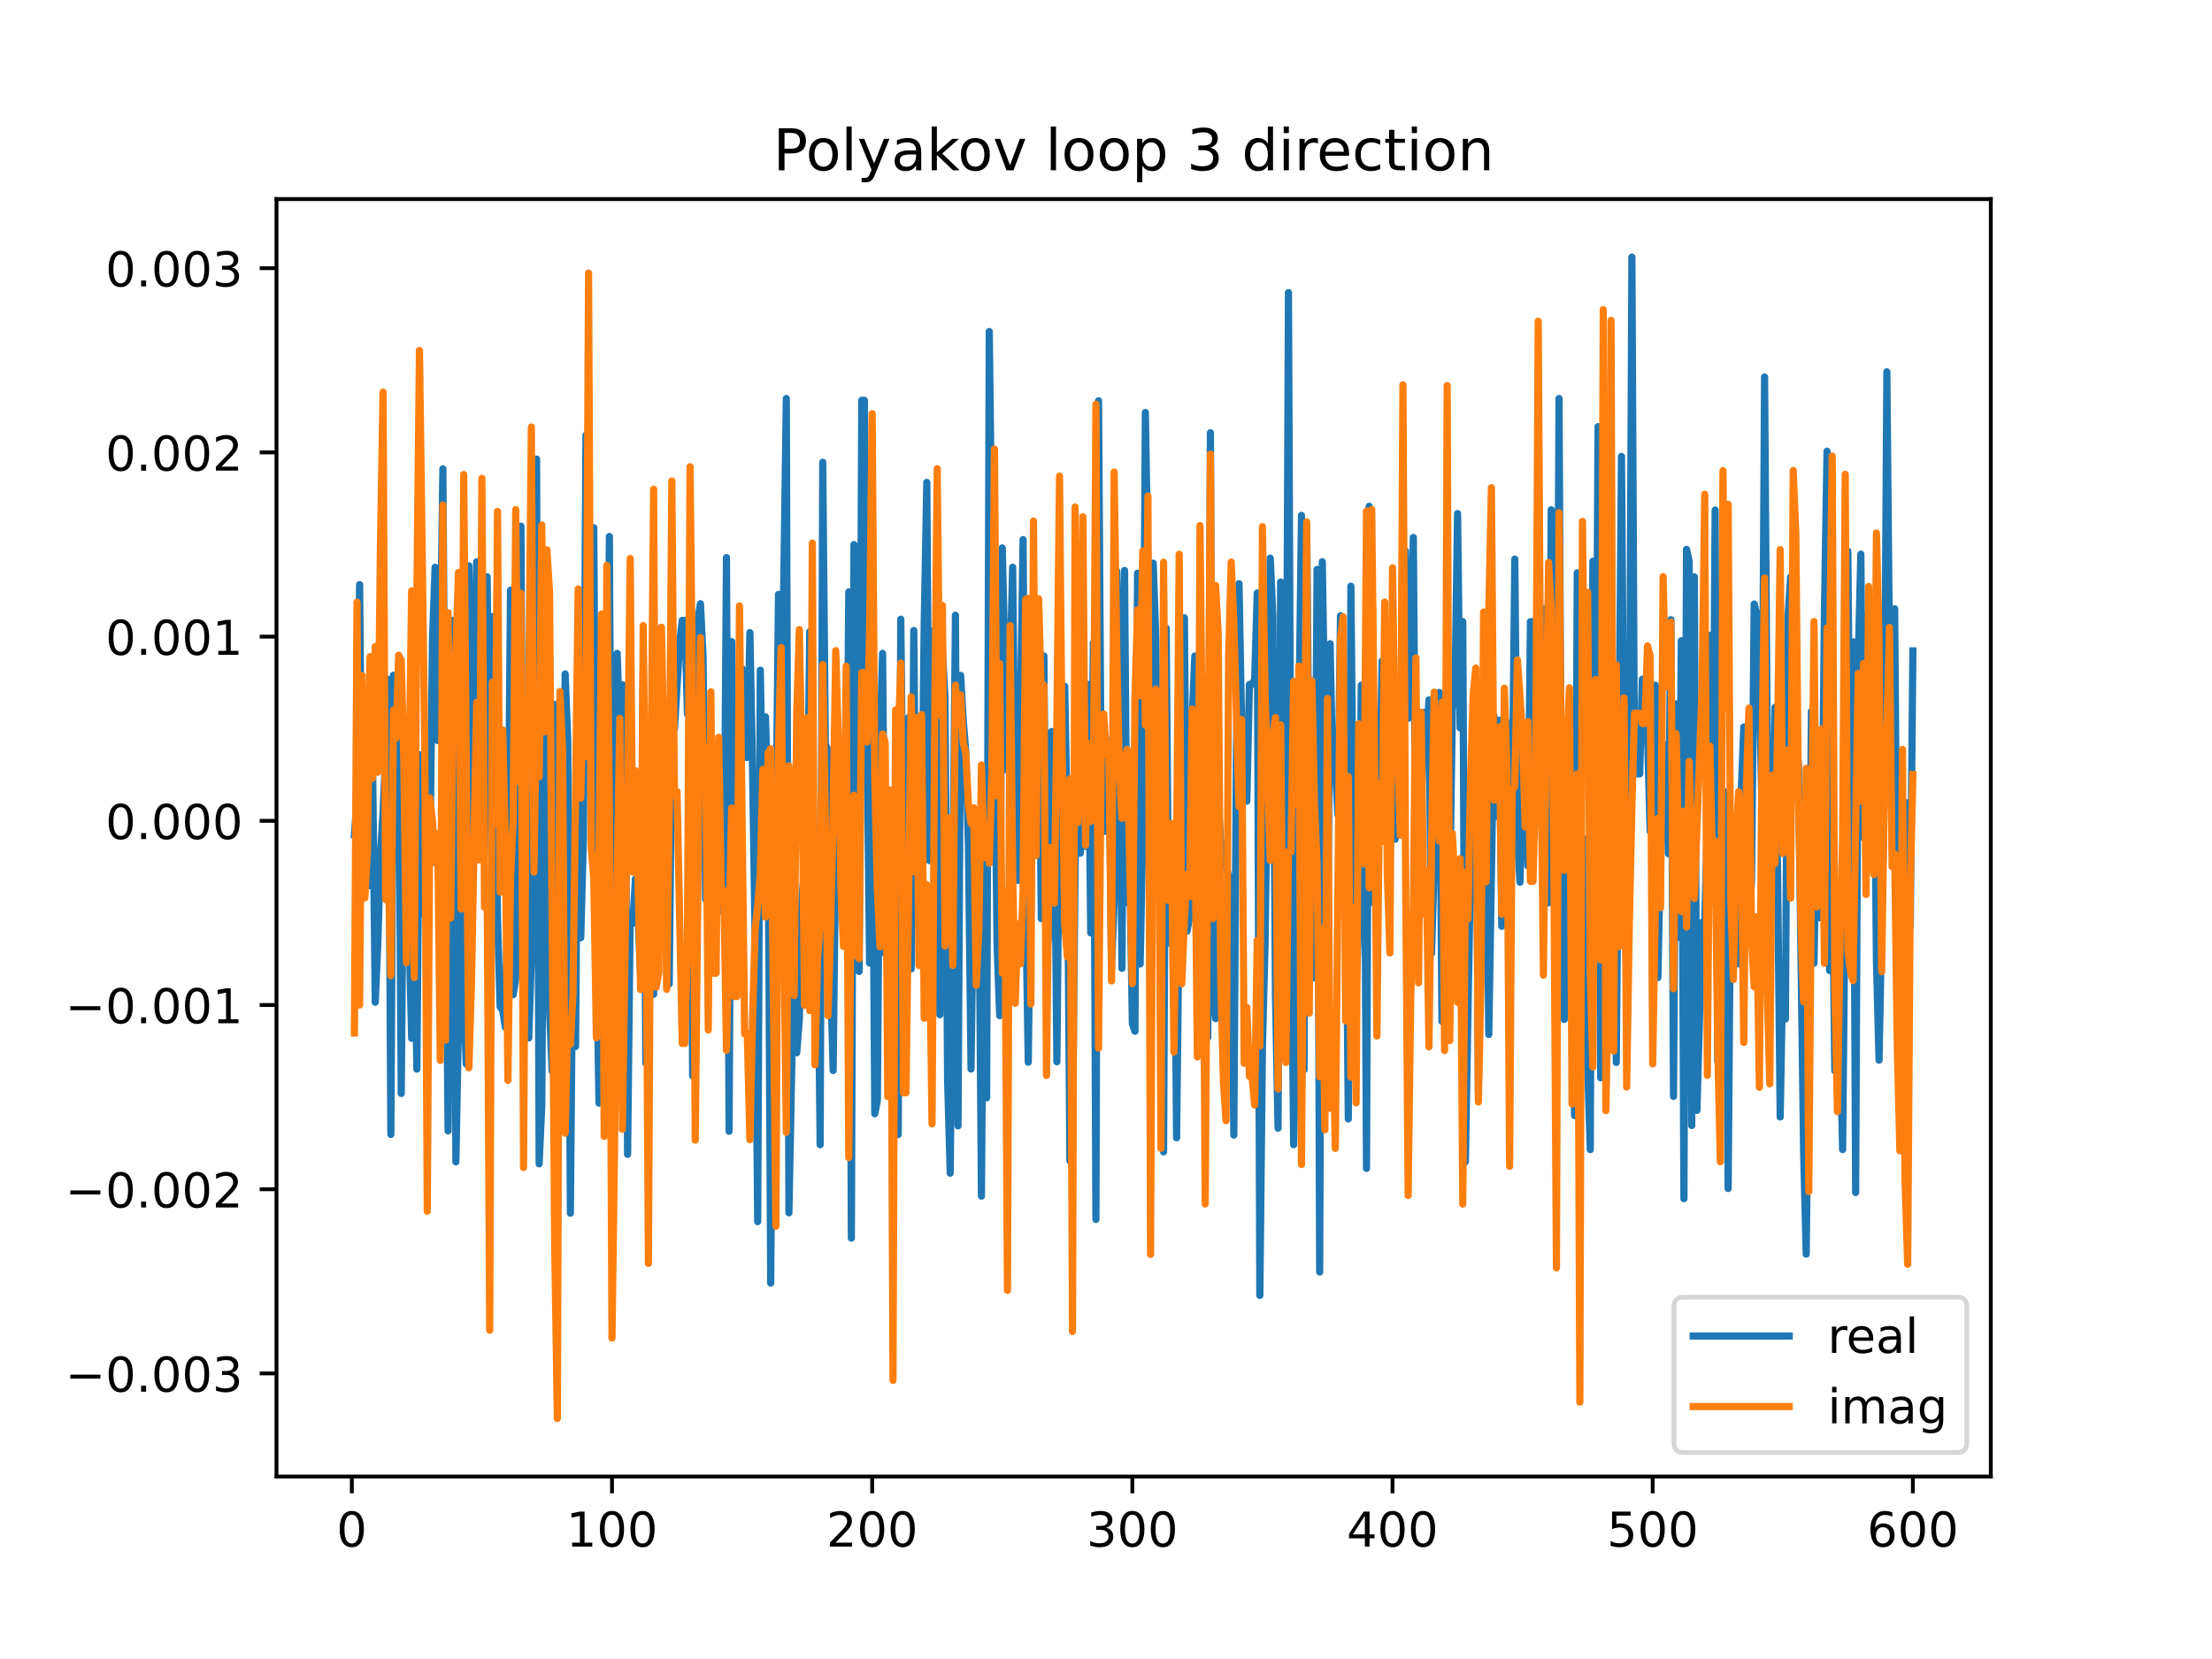 <?xml version="1.0" encoding="utf-8" standalone="no"?>
<!DOCTYPE svg PUBLIC "-//W3C//DTD SVG 1.1//EN"
  "http://www.w3.org/Graphics/SVG/1.1/DTD/svg11.dtd">
<!-- Created with matplotlib (https://matplotlib.org/) -->
<svg height="345.6pt" version="1.1" viewBox="0 0 460.8 345.6" width="460.8pt" xmlns="http://www.w3.org/2000/svg" xmlns:xlink="http://www.w3.org/1999/xlink">
 <defs>
  <style type="text/css">
*{stroke-linecap:butt;stroke-linejoin:round;}
  </style>
 </defs>
 <g id="figure_1">
  <g id="patch_1">
   <path d="M 0 345.6 
L 460.8 345.6 
L 460.8 0 
L 0 0 
z
" style="fill:#ffffff;"/>
  </g>
  <g id="axes_1">
   <g id="patch_2">
    <path d="M 57.6 307.584 
L 414.72 307.584 
L 414.72 41.472 
L 57.6 41.472 
z
" style="fill:#ffffff;"/>
   </g>
   <g id="matplotlib.axis_1">
    <g id="xtick_1">
     <g id="line2d_1">
      <defs>
       <path d="M 0 0 
L 0 3.5 
" id="m9a79bc0edd" style="stroke:#000000;stroke-width:0.8;"/>
      </defs>
      <g>
       <use style="stroke:#000000;stroke-width:0.8;" x="73.291" xlink:href="#m9a79bc0edd" y="307.584"/>
      </g>
     </g>
     <g id="text_1">
      <!-- 0 -->
      <defs>
       <path d="M 31.781 66.406 
Q 24.172 66.406 20.328 58.906 
Q 16.5 51.422 16.5 36.375 
Q 16.5 21.391 20.328 13.891 
Q 24.172 6.391 31.781 6.391 
Q 39.453 6.391 43.281 13.891 
Q 47.125 21.391 47.125 36.375 
Q 47.125 51.422 43.281 58.906 
Q 39.453 66.406 31.781 66.406 
z
M 31.781 74.219 
Q 44.047 74.219 50.516 64.516 
Q 56.984 54.828 56.984 36.375 
Q 56.984 17.969 50.516 8.266 
Q 44.047 -1.422 31.781 -1.422 
Q 19.531 -1.422 13.062 8.266 
Q 6.594 17.969 6.594 36.375 
Q 6.594 54.828 13.062 64.516 
Q 19.531 74.219 31.781 74.219 
z
" id="DejaVuSans-48"/>
      </defs>
      <g transform="translate(70.109 322.182)scale(0.1 -0.1)">
       <use xlink:href="#DejaVuSans-48"/>
      </g>
     </g>
    </g>
    <g id="xtick_2">
     <g id="line2d_2">
      <g>
       <use style="stroke:#000000;stroke-width:0.8;" x="127.49" xlink:href="#m9a79bc0edd" y="307.584"/>
      </g>
     </g>
     <g id="text_2">
      <!-- 100 -->
      <defs>
       <path d="M 12.406 8.297 
L 28.516 8.297 
L 28.516 63.922 
L 10.984 60.406 
L 10.984 69.391 
L 28.422 72.906 
L 38.281 72.906 
L 38.281 8.297 
L 54.391 8.297 
L 54.391 0 
L 12.406 0 
z
" id="DejaVuSans-49"/>
      </defs>
      <g transform="translate(117.946 322.182)scale(0.1 -0.1)">
       <use xlink:href="#DejaVuSans-49"/>
       <use x="63.623" xlink:href="#DejaVuSans-48"/>
       <use x="127.246" xlink:href="#DejaVuSans-48"/>
      </g>
     </g>
    </g>
    <g id="xtick_3">
     <g id="line2d_3">
      <g>
       <use style="stroke:#000000;stroke-width:0.8;" x="181.69" xlink:href="#m9a79bc0edd" y="307.584"/>
      </g>
     </g>
     <g id="text_3">
      <!-- 200 -->
      <defs>
       <path d="M 19.188 8.297 
L 53.609 8.297 
L 53.609 0 
L 7.328 0 
L 7.328 8.297 
Q 12.938 14.109 22.625 23.891 
Q 32.328 33.688 34.812 36.531 
Q 39.547 41.844 41.422 45.531 
Q 43.312 49.219 43.312 52.781 
Q 43.312 58.594 39.234 62.25 
Q 35.156 65.922 28.609 65.922 
Q 23.969 65.922 18.812 64.312 
Q 13.672 62.703 7.812 59.422 
L 7.812 69.391 
Q 13.766 71.781 18.938 73 
Q 24.125 74.219 28.422 74.219 
Q 39.75 74.219 46.484 68.547 
Q 53.219 62.891 53.219 53.422 
Q 53.219 48.922 51.531 44.891 
Q 49.859 40.875 45.406 35.406 
Q 44.188 33.984 37.641 27.219 
Q 31.109 20.453 19.188 8.297 
z
" id="DejaVuSans-50"/>
      </defs>
      <g transform="translate(172.146 322.182)scale(0.1 -0.1)">
       <use xlink:href="#DejaVuSans-50"/>
       <use x="63.623" xlink:href="#DejaVuSans-48"/>
       <use x="127.246" xlink:href="#DejaVuSans-48"/>
      </g>
     </g>
    </g>
    <g id="xtick_4">
     <g id="line2d_4">
      <g>
       <use style="stroke:#000000;stroke-width:0.8;" x="235.889" xlink:href="#m9a79bc0edd" y="307.584"/>
      </g>
     </g>
     <g id="text_4">
      <!-- 300 -->
      <defs>
       <path d="M 40.578 39.312 
Q 47.656 37.797 51.625 33 
Q 55.609 28.219 55.609 21.188 
Q 55.609 10.406 48.188 4.484 
Q 40.766 -1.422 27.094 -1.422 
Q 22.516 -1.422 17.656 -0.516 
Q 12.797 0.391 7.625 2.203 
L 7.625 11.719 
Q 11.719 9.328 16.594 8.109 
Q 21.484 6.891 26.812 6.891 
Q 36.078 6.891 40.938 10.547 
Q 45.797 14.203 45.797 21.188 
Q 45.797 27.641 41.281 31.266 
Q 36.766 34.906 28.719 34.906 
L 20.219 34.906 
L 20.219 43.016 
L 29.109 43.016 
Q 36.375 43.016 40.234 45.922 
Q 44.094 48.828 44.094 54.297 
Q 44.094 59.906 40.109 62.906 
Q 36.141 65.922 28.719 65.922 
Q 24.656 65.922 20.016 65.031 
Q 15.375 64.156 9.812 62.312 
L 9.812 71.094 
Q 15.438 72.656 20.344 73.438 
Q 25.25 74.219 29.594 74.219 
Q 40.828 74.219 47.359 69.109 
Q 53.906 64.016 53.906 55.328 
Q 53.906 49.266 50.438 45.094 
Q 46.969 40.922 40.578 39.312 
z
" id="DejaVuSans-51"/>
      </defs>
      <g transform="translate(226.345 322.182)scale(0.1 -0.1)">
       <use xlink:href="#DejaVuSans-51"/>
       <use x="63.623" xlink:href="#DejaVuSans-48"/>
       <use x="127.246" xlink:href="#DejaVuSans-48"/>
      </g>
     </g>
    </g>
    <g id="xtick_5">
     <g id="line2d_5">
      <g>
       <use style="stroke:#000000;stroke-width:0.8;" x="290.088" xlink:href="#m9a79bc0edd" y="307.584"/>
      </g>
     </g>
     <g id="text_5">
      <!-- 400 -->
      <defs>
       <path d="M 37.797 64.312 
L 12.891 25.391 
L 37.797 25.391 
z
M 35.203 72.906 
L 47.609 72.906 
L 47.609 25.391 
L 58.016 25.391 
L 58.016 17.188 
L 47.609 17.188 
L 47.609 0 
L 37.797 0 
L 37.797 17.188 
L 4.891 17.188 
L 4.891 26.703 
z
" id="DejaVuSans-52"/>
      </defs>
      <g transform="translate(280.545 322.182)scale(0.1 -0.1)">
       <use xlink:href="#DejaVuSans-52"/>
       <use x="63.623" xlink:href="#DejaVuSans-48"/>
       <use x="127.246" xlink:href="#DejaVuSans-48"/>
      </g>
     </g>
    </g>
    <g id="xtick_6">
     <g id="line2d_6">
      <g>
       <use style="stroke:#000000;stroke-width:0.8;" x="344.288" xlink:href="#m9a79bc0edd" y="307.584"/>
      </g>
     </g>
     <g id="text_6">
      <!-- 500 -->
      <defs>
       <path d="M 10.797 72.906 
L 49.516 72.906 
L 49.516 64.594 
L 19.828 64.594 
L 19.828 46.734 
Q 21.969 47.469 24.109 47.828 
Q 26.266 48.188 28.422 48.188 
Q 40.625 48.188 47.75 41.5 
Q 54.891 34.812 54.891 23.391 
Q 54.891 11.625 47.562 5.094 
Q 40.234 -1.422 26.906 -1.422 
Q 22.312 -1.422 17.547 -0.641 
Q 12.797 0.141 7.719 1.703 
L 7.719 11.625 
Q 12.109 9.234 16.797 8.062 
Q 21.484 6.891 26.703 6.891 
Q 35.156 6.891 40.078 11.328 
Q 45.016 15.766 45.016 23.391 
Q 45.016 31 40.078 35.438 
Q 35.156 39.891 26.703 39.891 
Q 22.75 39.891 18.812 39.016 
Q 14.891 38.141 10.797 36.281 
z
" id="DejaVuSans-53"/>
      </defs>
      <g transform="translate(334.744 322.182)scale(0.1 -0.1)">
       <use xlink:href="#DejaVuSans-53"/>
       <use x="63.623" xlink:href="#DejaVuSans-48"/>
       <use x="127.246" xlink:href="#DejaVuSans-48"/>
      </g>
     </g>
    </g>
    <g id="xtick_7">
     <g id="line2d_7">
      <g>
       <use style="stroke:#000000;stroke-width:0.8;" x="398.487" xlink:href="#m9a79bc0edd" y="307.584"/>
      </g>
     </g>
     <g id="text_7">
      <!-- 600 -->
      <defs>
       <path d="M 33.016 40.375 
Q 26.375 40.375 22.484 35.828 
Q 18.609 31.297 18.609 23.391 
Q 18.609 15.531 22.484 10.953 
Q 26.375 6.391 33.016 6.391 
Q 39.656 6.391 43.531 10.953 
Q 47.406 15.531 47.406 23.391 
Q 47.406 31.297 43.531 35.828 
Q 39.656 40.375 33.016 40.375 
z
M 52.594 71.297 
L 52.594 62.312 
Q 48.875 64.062 45.094 64.984 
Q 41.312 65.922 37.594 65.922 
Q 27.828 65.922 22.672 59.328 
Q 17.531 52.734 16.797 39.406 
Q 19.672 43.656 24.016 45.922 
Q 28.375 48.188 33.594 48.188 
Q 44.578 48.188 50.953 41.516 
Q 57.328 34.859 57.328 23.391 
Q 57.328 12.156 50.688 5.359 
Q 44.047 -1.422 33.016 -1.422 
Q 20.359 -1.422 13.672 8.266 
Q 6.984 17.969 6.984 36.375 
Q 6.984 53.656 15.188 63.938 
Q 23.391 74.219 37.203 74.219 
Q 40.922 74.219 44.703 73.484 
Q 48.484 72.75 52.594 71.297 
z
" id="DejaVuSans-54"/>
      </defs>
      <g transform="translate(388.944 322.182)scale(0.1 -0.1)">
       <use xlink:href="#DejaVuSans-54"/>
       <use x="63.623" xlink:href="#DejaVuSans-48"/>
       <use x="127.246" xlink:href="#DejaVuSans-48"/>
      </g>
     </g>
    </g>
   </g>
   <g id="matplotlib.axis_2">
    <g id="ytick_1">
     <g id="line2d_8">
      <defs>
       <path d="M 0 0 
L -3.5 0 
" id="m1cc9d78b6e" style="stroke:#000000;stroke-width:0.8;"/>
      </defs>
      <g>
       <use style="stroke:#000000;stroke-width:0.8;" x="57.6" xlink:href="#m1cc9d78b6e" y="286.112"/>
      </g>
     </g>
     <g id="text_8">
      <!-- −0.003 -->
      <defs>
       <path d="M 10.594 35.5 
L 73.188 35.5 
L 73.188 27.203 
L 10.594 27.203 
z
" id="DejaVuSans-8722"/>
       <path d="M 10.688 12.406 
L 21 12.406 
L 21 0 
L 10.688 0 
z
" id="DejaVuSans-46"/>
      </defs>
      <g transform="translate(13.592 289.911)scale(0.1 -0.1)">
       <use xlink:href="#DejaVuSans-8722"/>
       <use x="83.789" xlink:href="#DejaVuSans-48"/>
       <use x="147.412" xlink:href="#DejaVuSans-46"/>
       <use x="179.199" xlink:href="#DejaVuSans-48"/>
       <use x="242.822" xlink:href="#DejaVuSans-48"/>
       <use x="306.445" xlink:href="#DejaVuSans-51"/>
      </g>
     </g>
    </g>
    <g id="ytick_2">
     <g id="line2d_9">
      <g>
       <use style="stroke:#000000;stroke-width:0.8;" x="57.6" xlink:href="#m1cc9d78b6e" y="247.738"/>
      </g>
     </g>
     <g id="text_9">
      <!-- −0.002 -->
      <g transform="translate(13.592 251.537)scale(0.1 -0.1)">
       <use xlink:href="#DejaVuSans-8722"/>
       <use x="83.789" xlink:href="#DejaVuSans-48"/>
       <use x="147.412" xlink:href="#DejaVuSans-46"/>
       <use x="179.199" xlink:href="#DejaVuSans-48"/>
       <use x="242.822" xlink:href="#DejaVuSans-48"/>
       <use x="306.445" xlink:href="#DejaVuSans-50"/>
      </g>
     </g>
    </g>
    <g id="ytick_3">
     <g id="line2d_10">
      <g>
       <use style="stroke:#000000;stroke-width:0.8;" x="57.6" xlink:href="#m1cc9d78b6e" y="209.363"/>
      </g>
     </g>
     <g id="text_10">
      <!-- −0.001 -->
      <g transform="translate(13.592 213.162)scale(0.1 -0.1)">
       <use xlink:href="#DejaVuSans-8722"/>
       <use x="83.789" xlink:href="#DejaVuSans-48"/>
       <use x="147.412" xlink:href="#DejaVuSans-46"/>
       <use x="179.199" xlink:href="#DejaVuSans-48"/>
       <use x="242.822" xlink:href="#DejaVuSans-48"/>
       <use x="306.445" xlink:href="#DejaVuSans-49"/>
      </g>
     </g>
    </g>
    <g id="ytick_4">
     <g id="line2d_11">
      <g>
       <use style="stroke:#000000;stroke-width:0.8;" x="57.6" xlink:href="#m1cc9d78b6e" y="170.989"/>
      </g>
     </g>
     <g id="text_11">
      <!-- 0.000 -->
      <g transform="translate(21.972 174.788)scale(0.1 -0.1)">
       <use xlink:href="#DejaVuSans-48"/>
       <use x="63.623" xlink:href="#DejaVuSans-46"/>
       <use x="95.41" xlink:href="#DejaVuSans-48"/>
       <use x="159.033" xlink:href="#DejaVuSans-48"/>
       <use x="222.656" xlink:href="#DejaVuSans-48"/>
      </g>
     </g>
    </g>
    <g id="ytick_5">
     <g id="line2d_12">
      <g>
       <use style="stroke:#000000;stroke-width:0.8;" x="57.6" xlink:href="#m1cc9d78b6e" y="132.614"/>
      </g>
     </g>
     <g id="text_12">
      <!-- 0.001 -->
      <g transform="translate(21.972 136.414)scale(0.1 -0.1)">
       <use xlink:href="#DejaVuSans-48"/>
       <use x="63.623" xlink:href="#DejaVuSans-46"/>
       <use x="95.41" xlink:href="#DejaVuSans-48"/>
       <use x="159.033" xlink:href="#DejaVuSans-48"/>
       <use x="222.656" xlink:href="#DejaVuSans-49"/>
      </g>
     </g>
    </g>
    <g id="ytick_6">
     <g id="line2d_13">
      <g>
       <use style="stroke:#000000;stroke-width:0.8;" x="57.6" xlink:href="#m1cc9d78b6e" y="94.24"/>
      </g>
     </g>
     <g id="text_13">
      <!-- 0.002 -->
      <g transform="translate(21.972 98.039)scale(0.1 -0.1)">
       <use xlink:href="#DejaVuSans-48"/>
       <use x="63.623" xlink:href="#DejaVuSans-46"/>
       <use x="95.41" xlink:href="#DejaVuSans-48"/>
       <use x="159.033" xlink:href="#DejaVuSans-48"/>
       <use x="222.656" xlink:href="#DejaVuSans-50"/>
      </g>
     </g>
    </g>
    <g id="ytick_7">
     <g id="line2d_14">
      <g>
       <use style="stroke:#000000;stroke-width:0.8;" x="57.6" xlink:href="#m1cc9d78b6e" y="55.865"/>
      </g>
     </g>
     <g id="text_14">
      <!-- 0.003 -->
      <g transform="translate(21.972 59.665)scale(0.1 -0.1)">
       <use xlink:href="#DejaVuSans-48"/>
       <use x="63.623" xlink:href="#DejaVuSans-46"/>
       <use x="95.41" xlink:href="#DejaVuSans-48"/>
       <use x="159.033" xlink:href="#DejaVuSans-48"/>
       <use x="222.656" xlink:href="#DejaVuSans-51"/>
      </g>
     </g>
    </g>
   </g>
   <g id="line2d_15">
    <path clip-path="url(#pc94cee38ae)" d="M 73.833 173.901 
L 74.375 166.774 
L 74.917 121.78 
L 75.459 182.543 
L 76.001 177.814 
L 76.543 176.806 
L 77.085 184.495 
L 77.627 160.011 
L 78.169 208.784 
L 78.711 196.354 
L 79.253 177.883 
L 79.795 169.178 
L 80.337 157.181 
L 80.879 141.522 
L 81.421 236.318 
L 81.963 140.662 
L 82.505 152.641 
L 83.047 150.242 
L 83.589 227.789 
L 84.131 162.53 
L 84.673 171.737 
L 85.757 216.31 
L 86.299 189.01 
L 86.841 222.722 
L 87.383 157.227 
L 87.925 190.394 
L 89.009 155.609 
L 89.551 179.444 
L 90.093 133.358 
L 90.635 118.181 
L 91.177 154.284 
L 91.719 136.959 
L 92.261 97.667 
L 92.803 176.534 
L 93.345 235.591 
L 93.887 165.417 
L 94.429 129.204 
L 94.971 242.041 
L 95.512 212.875 
L 96.054 163.19 
L 96.596 209.354 
L 97.138 221.677 
L 97.68 117.874 
L 98.222 196.158 
L 98.764 141.169 
L 99.306 117.031 
L 99.848 175.1 
L 100.39 138.385 
L 100.932 178.047 
L 101.474 120.147 
L 102.016 165.063 
L 102.558 128.446 
L 103.1 156.562 
L 103.642 191.319 
L 104.184 209.709 
L 104.726 210.491 
L 105.268 213.977 
L 105.81 183.643 
L 106.352 122.959 
L 106.894 207.223 
L 107.436 203.761 
L 107.978 163.856 
L 108.52 109.615 
L 109.062 212.068 
L 109.604 172.068 
L 110.146 216.221 
L 110.688 199.726 
L 111.23 138.114 
L 111.772 95.64 
L 112.314 242.44 
L 112.856 230.363 
L 113.398 150.455 
L 113.94 187.786 
L 114.482 210.512 
L 115.024 223.172 
L 115.566 146.747 
L 116.108 168.131 
L 116.65 161.853 
L 117.192 195.85 
L 117.734 140.396 
L 118.276 154.352 
L 118.818 252.733 
L 119.36 191.427 
L 119.902 218.005 
L 120.444 143.651 
L 120.986 195.355 
L 121.528 174.639 
L 122.07 90.639 
L 122.612 145.501 
L 123.154 155.926 
L 123.696 109.932 
L 124.238 195.661 
L 124.78 229.81 
L 125.322 177.13 
L 125.864 223.919 
L 126.948 111.759 
L 127.49 213.227 
L 128.032 232.187 
L 128.574 136.109 
L 129.116 152.949 
L 129.658 142.668 
L 130.2 142.852 
L 130.742 240.476 
L 131.284 190.258 
L 131.826 192.311 
L 132.368 183.115 
L 132.91 190.474 
L 133.452 203.019 
L 133.994 139.724 
L 134.536 221.467 
L 135.078 209.33 
L 135.62 202.271 
L 136.162 207.131 
L 137.246 141.374 
L 137.788 168.524 
L 138.33 162.369 
L 139.414 204.956 
L 139.956 150.125 
L 140.498 151.931 
L 141.582 133.96 
L 142.124 129.242 
L 142.666 129.242 
L 143.208 148.774 
L 143.75 138.316 
L 144.292 224.133 
L 144.834 192.648 
L 145.376 129.021 
L 145.918 125.763 
L 146.46 136.844 
L 147.002 187.374 
L 147.544 181.347 
L 148.086 178.757 
L 148.628 185.191 
L 149.17 185.191 
L 149.712 177.162 
L 150.254 189.81 
L 150.796 189.81 
L 151.338 116.149 
L 151.88 235.679 
L 152.422 133.665 
L 152.964 177.133 
L 153.506 177.133 
L 154.048 195.832 
L 154.59 139.315 
L 155.132 157.774 
L 155.674 157.774 
L 156.216 131.787 
L 156.758 159.262 
L 157.3 195.404 
L 157.842 254.485 
L 158.384 139.604 
L 158.926 170.442 
L 159.468 149.335 
L 160.01 170.554 
L 160.552 267.289 
L 161.094 195.931 
L 161.636 173.626 
L 162.178 123.829 
L 162.72 134.959 
L 163.262 122.252 
L 163.804 83.015 
L 164.346 252.653 
L 165.43 196.853 
L 165.972 219.31 
L 166.514 212.28 
L 167.056 187.153 
L 167.598 180.723 
L 168.14 178.962 
L 168.682 131.585 
L 169.766 183.224 
L 170.308 186.941 
L 170.85 238.47 
L 171.392 96.307 
L 171.934 155.032 
L 172.476 156.277 
L 173.018 202.759 
L 173.56 222.998 
L 174.102 175.304 
L 174.644 169.298 
L 175.186 166.409 
L 175.728 172.686 
L 176.27 189.272 
L 176.812 123.307 
L 177.354 257.924 
L 177.896 113.44 
L 178.438 165.79 
L 178.98 202.367 
L 179.522 83.392 
L 180.064 83.392 
L 180.606 150.904 
L 181.148 200.607 
L 181.69 153.404 
L 182.232 232.031 
L 182.774 229.253 
L 183.316 154.672 
L 183.858 136.106 
L 184.4 198.655 
L 184.942 188.521 
L 185.484 188.985 
L 186.026 236.622 
L 186.568 204.28 
L 187.11 236.351 
L 187.652 128.985 
L 188.194 179.871 
L 188.736 179.871 
L 189.277 149.485 
L 189.819 201.821 
L 190.361 131.35 
L 190.903 192.153 
L 191.445 171.98 
L 191.987 177.011 
L 192.529 129.866 
L 193.071 100.492 
L 193.613 179.269 
L 194.155 131.445 
L 194.697 156.545 
L 195.239 126.226 
L 195.781 211.381 
L 196.323 135.341 
L 196.865 145.48 
L 197.407 225.171 
L 197.949 244.393 
L 199.033 128.154 
L 199.575 234.53 
L 200.117 140.693 
L 200.659 150.085 
L 201.201 156.727 
L 201.743 176.161 
L 202.285 222.704 
L 202.827 181.301 
L 203.369 178.513 
L 203.911 180.425 
L 204.453 249.181 
L 204.995 170.74 
L 205.537 228.694 
L 206.079 69.064 
L 206.621 112.719 
L 207.163 147.04 
L 207.705 196.711 
L 208.247 211.575 
L 208.789 114.142 
L 209.873 160.491 
L 210.957 118.158 
L 211.499 169.764 
L 212.041 183.403 
L 213.125 112.405 
L 213.667 188.149 
L 214.209 221.292 
L 214.751 175.388 
L 215.293 150.965 
L 215.835 146.073 
L 216.377 131.666 
L 216.919 191.372 
L 217.461 136.638 
L 218.003 198.006 
L 218.545 194.855 
L 219.087 152.395 
L 219.629 162.331 
L 220.171 221.184 
L 220.713 163.145 
L 221.255 182.706 
L 221.797 142.966 
L 222.339 172.949 
L 222.881 241.839 
L 223.423 235.091 
L 223.965 180.364 
L 224.507 159.581 
L 225.049 177.731 
L 225.591 138.084 
L 226.133 176.304 
L 226.675 142.563 
L 227.217 194.344 
L 227.759 133.887 
L 228.301 254.034 
L 228.843 83.489 
L 229.385 161.904 
L 229.927 173.228 
L 230.469 154.229 
L 231.011 154.229 
L 231.553 201.728 
L 232.095 187.773 
L 232.637 118.998 
L 233.179 137.706 
L 233.721 201.726 
L 234.263 118.831 
L 234.805 188.066 
L 235.347 179.501 
L 235.889 213.247 
L 236.431 214.834 
L 236.973 119.409 
L 237.515 200.813 
L 238.057 173.593 
L 238.599 85.93 
L 239.141 118.339 
L 239.683 167.457 
L 240.225 117.313 
L 240.767 132.519 
L 241.309 177.629 
L 241.851 146.736 
L 242.393 239.955 
L 242.935 130.838 
L 243.477 196.441 
L 244.019 186.44 
L 244.561 173.535 
L 245.103 237.027 
L 245.645 189.102 
L 246.187 187.92 
L 246.729 128.695 
L 247.271 194.007 
L 247.813 191.169 
L 248.355 149.824 
L 248.897 136.645 
L 249.439 142.733 
L 249.981 154.627 
L 250.523 145.39 
L 251.065 141.717 
L 251.607 216.099 
L 252.149 90.149 
L 252.691 207.486 
L 253.233 212.206 
L 253.775 166.05 
L 254.317 176.254 
L 254.859 175.817 
L 255.401 180.66 
L 255.943 182.402 
L 256.485 183.62 
L 257.027 236.455 
L 257.569 156.332 
L 258.111 121.593 
L 258.653 151.091 
L 259.195 154.384 
L 259.737 166.888 
L 260.279 142.569 
L 260.821 142.569 
L 261.363 141.57 
L 261.905 123.53 
L 262.447 269.865 
L 262.989 217.9 
L 263.531 196.907 
L 264.615 116.273 
L 265.157 128.225 
L 265.699 207.135 
L 266.241 235.016 
L 266.783 121.25 
L 267.325 136.438 
L 267.867 184.761 
L 268.409 60.955 
L 268.951 185.481 
L 269.493 238.46 
L 270.035 212.193 
L 270.577 150.478 
L 271.119 107.368 
L 271.661 222.823 
L 272.203 109.352 
L 272.745 167.653 
L 273.287 170.224 
L 273.829 203.689 
L 274.371 118.618 
L 274.913 264.979 
L 275.455 117.022 
L 275.997 150.61 
L 276.539 201.149 
L 277.081 134.093 
L 277.623 161.317 
L 278.165 159.538 
L 278.707 169.712 
L 279.249 128.273 
L 279.791 183.282 
L 280.333 174.589 
L 280.875 233.09 
L 281.417 122.113 
L 281.959 178.034 
L 282.501 206.325 
L 283.043 192.391 
L 283.584 142.755 
L 284.126 142.755 
L 284.668 243.401 
L 285.21 105.47 
L 285.752 131.824 
L 286.294 188.184 
L 287.378 169.496 
L 287.92 137.68 
L 288.462 157.728 
L 289.004 147.423 
L 289.546 173.81 
L 290.088 167.405 
L 290.63 174.839 
L 291.172 162.343 
L 291.714 157.018 
L 292.256 153.023 
L 292.798 114.779 
L 293.34 149.643 
L 293.882 143.551 
L 294.424 111.971 
L 294.966 183.412 
L 295.508 159.08 
L 296.05 170.334 
L 296.592 148.392 
L 297.134 155.361 
L 297.676 145.797 
L 298.218 198.588 
L 299.844 144.258 
L 300.386 212.761 
L 300.928 199.371 
L 301.47 142.897 
L 302.012 184.826 
L 302.554 147.824 
L 303.096 144.286 
L 303.638 106.984 
L 304.18 151.642 
L 304.722 129.503 
L 305.264 242.009 
L 306.348 179.625 
L 306.89 187.021 
L 307.432 143.09 
L 307.974 227.557 
L 308.516 173.964 
L 309.058 146.477 
L 309.6 164.825 
L 310.142 215.502 
L 311.226 149.112 
L 311.768 170.063 
L 312.31 150.037 
L 312.852 192.967 
L 313.394 168.011 
L 313.936 174.918 
L 314.478 150.622 
L 315.02 168.522 
L 315.562 116.473 
L 316.104 174.894 
L 316.646 183.78 
L 317.188 157.715 
L 317.73 155.294 
L 318.272 180.376 
L 318.814 129.509 
L 319.356 129.509 
L 319.898 157.364 
L 320.44 156.68 
L 321.524 126.736 
L 322.066 182.39 
L 322.608 188.082 
L 323.15 106.193 
L 323.692 156.419 
L 324.234 190.062 
L 324.776 83.018 
L 325.318 186.417 
L 325.86 212.379 
L 326.402 158.714 
L 326.944 206.495 
L 327.486 210.73 
L 328.028 232.407 
L 328.57 119.333 
L 329.112 194.849 
L 329.654 182.341 
L 330.196 174.799 
L 330.738 222.357 
L 331.28 239.489 
L 331.822 116.925 
L 332.364 183.662 
L 332.906 88.874 
L 333.448 224.54 
L 333.99 170.197 
L 334.532 219.035 
L 335.074 170.909 
L 335.616 194.578 
L 336.158 143.946 
L 336.7 221.332 
L 337.784 95.076 
L 338.326 168.268 
L 338.868 206.656 
L 339.41 169.496 
L 339.952 53.568 
L 340.494 161.208 
L 341.578 161.208 
L 342.12 141.494 
L 342.662 141.494 
L 343.204 152.546 
L 343.746 173.191 
L 344.288 162.35 
L 344.83 142.73 
L 345.372 203.64 
L 345.914 176.775 
L 346.456 161.818 
L 346.998 155.142 
L 347.54 177.842 
L 348.082 129.089 
L 348.624 228.405 
L 349.166 146.63 
L 349.708 195.245 
L 350.25 133.474 
L 350.792 249.706 
L 351.334 114.447 
L 351.876 116.841 
L 352.418 234.46 
L 352.96 120.164 
L 353.502 231.308 
L 354.586 192.155 
L 355.128 192.091 
L 355.67 171.722 
L 356.212 132.35 
L 356.754 186.385 
L 357.296 106.251 
L 357.838 221.172 
L 358.38 131.582 
L 358.922 201.176 
L 359.464 164.974 
L 360.006 247.592 
L 360.548 178.304 
L 361.09 201.123 
L 361.632 175.367 
L 362.174 200.772 
L 362.716 165.263 
L 363.258 151.457 
L 363.8 157.41 
L 364.342 193.026 
L 364.884 183.239 
L 365.426 125.831 
L 365.968 128.101 
L 366.51 144.45 
L 367.052 167.87 
L 367.594 78.534 
L 368.136 153.4 
L 368.678 179.787 
L 369.22 181.964 
L 369.762 147.359 
L 370.304 181.774 
L 370.846 232.693 
L 371.388 202.066 
L 371.93 212.288 
L 372.472 128.62 
L 373.014 120.211 
L 373.556 131.758 
L 374.098 153.835 
L 374.64 159.087 
L 375.724 239.78 
L 376.266 261.268 
L 376.808 212.273 
L 377.349 148.195 
L 377.891 200.659 
L 378.433 165.929 
L 378.975 191.196 
L 379.517 183.751 
L 380.059 127.877 
L 380.601 93.993 
L 381.143 202.184 
L 381.685 178.241 
L 382.227 223.068 
L 382.769 213.358 
L 383.311 216.747 
L 383.853 239.474 
L 384.395 183.482 
L 384.937 114.834 
L 385.479 172.678 
L 386.021 133.695 
L 386.563 248.43 
L 387.105 137.187 
L 387.647 115.436 
L 388.189 174.479 
L 388.731 128.329 
L 389.273 146.269 
L 389.815 126.66 
L 390.357 143.338 
L 390.899 200.191 
L 391.441 220.861 
L 392.525 164.58 
L 393.067 77.447 
L 393.609 135.615 
L 394.151 150.301 
L 394.693 126.82 
L 395.235 198.069 
L 395.777 181.447 
L 396.319 193.9 
L 397.403 167.249 
L 397.945 193.042 
L 398.487 135.593 
L 398.487 135.593 
" style="fill:none;stroke:#1f77b4;stroke-linecap:square;stroke-width:1.5;"/>
   </g>
   <g id="line2d_16">
    <path clip-path="url(#pc94cee38ae)" d="M 73.833 215.18 
L 74.375 125.446 
L 74.917 209.355 
L 75.459 140.724 
L 76.001 187.047 
L 76.543 177.439 
L 77.085 136.781 
L 77.627 162.133 
L 78.169 134.681 
L 78.711 160.868 
L 79.253 113.501 
L 79.795 81.687 
L 80.337 187.412 
L 80.879 180.813 
L 81.421 203.237 
L 81.963 147.908 
L 82.505 153.778 
L 83.047 136.485 
L 83.589 137.517 
L 84.131 158.791 
L 84.673 200.54 
L 85.757 123.086 
L 86.299 203.62 
L 86.841 124.289 
L 87.383 72.999 
L 88.467 153.833 
L 89.009 252.322 
L 89.551 166.194 
L 90.093 171.086 
L 90.635 179.753 
L 91.177 173.614 
L 91.719 220.896 
L 92.261 105.198 
L 92.803 216.694 
L 93.345 127.643 
L 93.887 191.25 
L 94.429 141.548 
L 94.971 135.788 
L 95.512 119.25 
L 96.054 189.377 
L 96.596 98.855 
L 97.68 222.436 
L 98.222 204.404 
L 99.306 146.325 
L 99.848 179.132 
L 100.39 99.657 
L 100.932 189.004 
L 101.474 182.371 
L 102.016 277.112 
L 102.558 142.136 
L 103.1 171.692 
L 103.642 106.537 
L 104.184 185.858 
L 104.726 152.065 
L 105.268 175.378 
L 105.81 225.072 
L 106.352 183.147 
L 106.894 170.938 
L 107.436 106.161 
L 107.978 162.779 
L 108.52 123.563 
L 109.062 243.203 
L 109.604 159.386 
L 110.146 144.289 
L 110.688 88.956 
L 111.23 181.654 
L 111.772 146.17 
L 112.314 161.832 
L 112.856 109.359 
L 113.398 152.473 
L 113.94 114.539 
L 114.482 123.577 
L 115.566 260.091 
L 116.108 295.488 
L 116.65 144.051 
L 117.192 156.207 
L 117.734 236.054 
L 118.276 212.474 
L 118.818 217.513 
L 119.36 207.095 
L 120.444 122.707 
L 120.986 166.278 
L 121.528 142.707 
L 122.07 157.629 
L 122.612 56.882 
L 123.154 176.534 
L 123.696 182.978 
L 124.238 216.198 
L 124.78 177.523 
L 125.322 127.919 
L 125.864 236.73 
L 126.406 117.792 
L 126.948 168.698 
L 127.49 278.742 
L 128.032 237.721 
L 128.574 182.543 
L 129.116 149.633 
L 129.658 235.257 
L 130.742 162.158 
L 131.284 116.346 
L 131.826 181.667 
L 132.368 160.538 
L 133.452 206.139 
L 133.994 130.325 
L 134.536 177.052 
L 135.078 263.196 
L 135.62 161.535 
L 136.162 101.918 
L 136.704 205.625 
L 137.246 202.392 
L 137.788 130.663 
L 138.33 158.254 
L 138.872 206.108 
L 139.414 168.23 
L 139.956 100.206 
L 140.498 165.816 
L 141.04 164.88 
L 142.124 217.377 
L 142.666 217.377 
L 143.208 196.276 
L 143.75 97.23 
L 144.292 146.842 
L 144.834 237.518 
L 145.918 132.823 
L 146.46 157.398 
L 147.002 155.245 
L 147.544 214.563 
L 148.086 144.12 
L 148.628 202.729 
L 149.17 202.729 
L 149.712 153.601 
L 150.254 185.484 
L 150.796 185.484 
L 151.338 218.795 
L 152.422 168.32 
L 152.964 207.598 
L 153.506 207.598 
L 154.048 126.23 
L 155.132 215.363 
L 155.674 215.363 
L 156.216 237.416 
L 156.758 212.936 
L 157.3 193.608 
L 157.842 188.736 
L 158.384 181.866 
L 158.926 160.24 
L 159.468 191.036 
L 160.01 156.831 
L 160.552 155.97 
L 161.636 255.445 
L 162.178 154.593 
L 162.72 134.919 
L 163.262 191.213 
L 163.804 235.877 
L 164.346 159.541 
L 164.888 198.69 
L 165.43 207.403 
L 165.972 148.783 
L 166.514 131.152 
L 167.056 159.848 
L 167.598 209.456 
L 168.14 149.55 
L 168.682 210.524 
L 169.224 113.149 
L 169.766 221.813 
L 170.308 199.935 
L 170.85 191.977 
L 171.392 138.449 
L 171.934 170.74 
L 172.476 211.572 
L 173.018 194.251 
L 173.56 168.973 
L 174.102 135.542 
L 174.644 154.5 
L 175.186 185.319 
L 175.728 197.162 
L 176.27 138.783 
L 176.812 241.143 
L 177.354 178.877 
L 177.896 165.665 
L 178.438 199.047 
L 178.98 199.724 
L 179.522 140.134 
L 180.064 140.134 
L 180.606 154.586 
L 181.148 131.722 
L 181.69 86.181 
L 182.232 161.818 
L 182.774 185.152 
L 183.316 197.232 
L 183.858 152.896 
L 184.4 154.664 
L 184.942 228.449 
L 185.484 164.569 
L 186.026 287.558 
L 186.568 147.898 
L 187.11 154.731 
L 187.652 138.124 
L 188.194 227.647 
L 188.736 227.647 
L 189.819 145.146 
L 190.361 181.6 
L 190.903 149.486 
L 191.445 201.161 
L 191.987 148.864 
L 192.529 212.131 
L 193.071 184.309 
L 193.613 192.337 
L 194.155 234.118 
L 194.697 152.989 
L 195.239 97.623 
L 195.781 149.031 
L 196.323 126.117 
L 196.865 197.075 
L 197.407 170.46 
L 197.949 170.4 
L 198.491 201.113 
L 199.033 142.729 
L 199.575 150.045 
L 200.117 144.747 
L 200.659 154.654 
L 201.201 157.042 
L 201.743 167.742 
L 202.285 171.542 
L 202.827 168.258 
L 203.369 205.256 
L 203.911 193.559 
L 204.453 159.358 
L 204.995 178.605 
L 205.537 174.757 
L 206.079 179.847 
L 206.621 161.224 
L 207.163 93.534 
L 207.705 165.796 
L 208.247 138.281 
L 208.789 202.691 
L 209.331 185.597 
L 209.873 268.811 
L 210.415 130.304 
L 210.957 181.797 
L 211.499 209.009 
L 212.041 192.467 
L 212.583 200.799 
L 213.125 185.341 
L 213.667 124.828 
L 214.209 124.684 
L 214.751 209.142 
L 215.293 108.538 
L 215.835 178.251 
L 216.377 124.744 
L 216.919 144.86 
L 217.461 142.718 
L 218.003 224.041 
L 218.545 176.536 
L 219.087 185.11 
L 219.629 188.159 
L 220.171 149.815 
L 220.713 99.187 
L 221.255 155.701 
L 221.797 192.347 
L 222.339 199.34 
L 222.881 162.221 
L 223.423 277.372 
L 223.965 105.626 
L 224.507 171.392 
L 225.049 154.603 
L 225.591 107.638 
L 226.133 176.069 
L 226.675 154.866 
L 227.217 171.102 
L 227.759 167.447 
L 228.301 84.211 
L 228.843 218.34 
L 229.385 158.82 
L 229.927 148.753 
L 230.469 157.263 
L 231.011 157.263 
L 231.553 204.347 
L 232.095 98.339 
L 232.637 135.383 
L 233.179 160.213 
L 233.721 170.469 
L 234.263 158.363 
L 234.805 156.126 
L 235.889 204.902 
L 236.431 145.253 
L 236.973 127.021 
L 237.515 144.922 
L 238.057 114.768 
L 238.599 151.081 
L 239.141 103.346 
L 239.683 261.319 
L 240.225 145.682 
L 240.767 143.55 
L 241.309 150.373 
L 241.851 239.219 
L 242.393 117.122 
L 242.935 182.576 
L 243.477 187.638 
L 244.019 171.512 
L 244.561 219.166 
L 245.103 176.981 
L 245.645 115.45 
L 246.187 204.94 
L 246.729 191.618 
L 247.271 182.089 
L 247.813 186.804 
L 248.355 147.696 
L 248.897 169.849 
L 249.439 220.178 
L 249.981 109.475 
L 250.523 161.644 
L 251.065 250.816 
L 252.149 94.594 
L 252.691 191.365 
L 253.233 121.943 
L 253.775 132.017 
L 254.317 204.456 
L 254.859 225.373 
L 255.401 233.463 
L 255.943 136.6 
L 256.485 117.09 
L 257.027 129.873 
L 258.111 168.018 
L 258.653 149.895 
L 259.195 221.511 
L 259.737 209.856 
L 260.279 224.224 
L 260.821 224.224 
L 261.363 230.191 
L 261.905 195.912 
L 262.447 217.917 
L 262.989 109.715 
L 263.531 144.335 
L 264.615 179.226 
L 265.157 152.983 
L 265.699 149.498 
L 266.241 226.835 
L 266.783 151.007 
L 267.325 212.333 
L 267.867 221.34 
L 268.409 177.363 
L 268.951 177.461 
L 269.493 141.962 
L 270.035 167.534 
L 270.577 138.747 
L 271.119 242.588 
L 272.203 108.716 
L 272.745 211.054 
L 273.287 141.828 
L 273.829 167.362 
L 274.371 180.067 
L 274.913 224.323 
L 275.455 193.37 
L 275.997 235.358 
L 276.539 145.521 
L 277.081 230.879 
L 277.623 210.814 
L 278.165 239.226 
L 279.249 133.151 
L 279.791 128.488 
L 280.333 212.681 
L 280.875 161.785 
L 281.417 224.371 
L 281.959 189.081 
L 282.501 229.751 
L 283.043 150.776 
L 283.584 179.935 
L 284.126 179.935 
L 284.668 106.462 
L 285.21 184.938 
L 285.752 106.151 
L 286.294 154.082 
L 286.836 215.822 
L 287.378 163.286 
L 287.92 175.268 
L 288.462 125.407 
L 289.004 182.09 
L 289.546 198.527 
L 290.088 118.29 
L 290.63 157.846 
L 291.172 156.834 
L 291.714 174.004 
L 292.256 80.161 
L 292.798 179.292 
L 293.34 249.041 
L 293.882 207.54 
L 294.424 189.259 
L 294.966 137.049 
L 295.508 204.741 
L 296.05 148.372 
L 296.592 190.417 
L 297.134 181.227 
L 297.676 218.083 
L 298.218 176.405 
L 298.76 144.178 
L 299.302 168.33 
L 299.844 175.206 
L 300.386 146.277 
L 300.928 218.848 
L 301.47 80.319 
L 302.012 216.793 
L 302.554 173.595 
L 303.096 184.53 
L 303.638 208.798 
L 304.18 178.874 
L 304.722 250.836 
L 305.264 181.692 
L 305.806 191.459 
L 306.348 161.794 
L 306.89 144.843 
L 307.432 139.17 
L 307.974 229.557 
L 308.516 204.243 
L 309.058 127.493 
L 309.6 183.705 
L 310.142 127.423 
L 310.684 101.594 
L 311.226 166.688 
L 311.768 163.854 
L 312.31 151.437 
L 312.852 190.438 
L 313.394 143.356 
L 313.936 160.757 
L 314.478 242.962 
L 315.02 164.702 
L 315.562 163.784 
L 316.104 137.497 
L 316.646 144.996 
L 317.188 154.169 
L 317.73 172.26 
L 318.272 150.291 
L 318.814 183.592 
L 319.356 183.592 
L 319.898 162.409 
L 320.44 66.915 
L 320.982 154.697 
L 321.524 203.15 
L 322.066 154.782 
L 322.608 117.185 
L 323.15 127.123 
L 323.692 178.505 
L 324.234 264.126 
L 324.776 106.792 
L 325.318 170.515 
L 325.86 181.363 
L 326.402 154.766 
L 326.944 143.276 
L 327.486 229.98 
L 328.028 174.665 
L 328.57 161.21 
L 329.112 292.086 
L 329.654 108.613 
L 330.196 156.709 
L 330.738 123.383 
L 331.28 202.099 
L 331.822 222.275 
L 332.364 141.564 
L 332.906 158.419 
L 333.448 199.97 
L 333.99 64.495 
L 334.532 231.363 
L 335.074 203.22 
L 335.616 66.732 
L 336.158 218.947 
L 336.7 138.497 
L 337.242 197.204 
L 337.784 192.082 
L 338.326 145.382 
L 338.868 226.457 
L 339.41 192.879 
L 339.952 168.013 
L 340.494 148.593 
L 341.578 148.593 
L 342.12 150.719 
L 342.662 150.719 
L 343.204 134.554 
L 343.746 136.625 
L 344.288 221.636 
L 344.83 189.154 
L 345.372 170.487 
L 345.914 189.073 
L 346.456 120.109 
L 346.998 143.127 
L 347.54 139.953 
L 348.082 129.59 
L 348.624 205.971 
L 349.166 152.84 
L 349.708 176.903 
L 350.25 189.897 
L 350.792 168.992 
L 351.334 193.115 
L 351.876 158.594 
L 352.418 178.384 
L 352.96 187.156 
L 354.586 143.119 
L 355.128 102.96 
L 355.67 224.023 
L 356.212 155.429 
L 356.754 181.424 
L 357.296 175.214 
L 357.838 218.388 
L 358.38 241.996 
L 358.922 98.038 
L 359.464 147.666 
L 360.006 105.066 
L 360.548 187.217 
L 361.09 204.05 
L 361.632 175.755 
L 362.174 164.929 
L 362.716 172.287 
L 363.258 217.163 
L 363.8 164.134 
L 364.342 147.51 
L 364.884 195.457 
L 365.426 205.57 
L 365.968 190.97 
L 366.51 226.509 
L 367.052 156.895 
L 367.594 120.408 
L 368.136 205.705 
L 368.678 225.789 
L 369.22 161.464 
L 369.762 179.914 
L 370.304 153.265 
L 370.846 114.487 
L 371.388 177.779 
L 371.93 175.582 
L 372.472 156.202 
L 373.014 187.108 
L 373.556 97.997 
L 374.098 111.067 
L 374.64 165.815 
L 375.182 192.553 
L 375.724 208.706 
L 376.266 160.049 
L 376.808 248.222 
L 377.349 180.961 
L 377.891 129.469 
L 378.433 188.952 
L 379.517 151.812 
L 380.059 200.67 
L 380.601 130.777 
L 381.143 135.172 
L 381.685 94.999 
L 382.227 205.385 
L 382.769 231.557 
L 383.311 196.645 
L 383.853 174.264 
L 384.395 98.805 
L 384.937 197.924 
L 385.479 202.382 
L 386.021 204.287 
L 387.105 140.28 
L 387.647 166.925 
L 388.189 138.219 
L 388.731 186.328 
L 389.273 122.164 
L 389.815 178.619 
L 390.357 182.172 
L 390.899 111.042 
L 391.441 133.255 
L 391.983 202.419 
L 392.525 165.574 
L 393.067 153.05 
L 393.609 130.716 
L 394.151 180.544 
L 394.693 177.874 
L 395.235 217.638 
L 395.777 239.723 
L 396.319 156.108 
L 396.861 246.188 
L 397.403 263.377 
L 397.945 184.802 
L 398.487 161.364 
L 398.487 161.364 
" style="fill:none;stroke:#ff7f0e;stroke-linecap:square;stroke-width:1.5;"/>
   </g>
   <g id="patch_3">
    <path d="M 57.6 307.584 
L 57.6 41.472 
" style="fill:none;stroke:#000000;stroke-linecap:square;stroke-linejoin:miter;stroke-width:0.8;"/>
   </g>
   <g id="patch_4">
    <path d="M 414.72 307.584 
L 414.72 41.472 
" style="fill:none;stroke:#000000;stroke-linecap:square;stroke-linejoin:miter;stroke-width:0.8;"/>
   </g>
   <g id="patch_5">
    <path d="M 57.6 307.584 
L 414.72 307.584 
" style="fill:none;stroke:#000000;stroke-linecap:square;stroke-linejoin:miter;stroke-width:0.8;"/>
   </g>
   <g id="patch_6">
    <path d="M 57.6 41.472 
L 414.72 41.472 
" style="fill:none;stroke:#000000;stroke-linecap:square;stroke-linejoin:miter;stroke-width:0.8;"/>
   </g>
   <g id="text_15">
    <!-- Polyakov loop 3 direction -->
    <defs>
     <path d="M 19.672 64.797 
L 19.672 37.406 
L 32.078 37.406 
Q 38.969 37.406 42.719 40.969 
Q 46.484 44.531 46.484 51.125 
Q 46.484 57.672 42.719 61.234 
Q 38.969 64.797 32.078 64.797 
z
M 9.812 72.906 
L 32.078 72.906 
Q 44.344 72.906 50.609 67.359 
Q 56.891 61.812 56.891 51.125 
Q 56.891 40.328 50.609 34.812 
Q 44.344 29.297 32.078 29.297 
L 19.672 29.297 
L 19.672 0 
L 9.812 0 
z
" id="DejaVuSans-80"/>
     <path d="M 30.609 48.391 
Q 23.391 48.391 19.188 42.75 
Q 14.984 37.109 14.984 27.297 
Q 14.984 17.484 19.156 11.844 
Q 23.344 6.203 30.609 6.203 
Q 37.797 6.203 41.984 11.859 
Q 46.188 17.531 46.188 27.297 
Q 46.188 37.016 41.984 42.703 
Q 37.797 48.391 30.609 48.391 
z
M 30.609 56 
Q 42.328 56 49.016 48.375 
Q 55.719 40.766 55.719 27.297 
Q 55.719 13.875 49.016 6.219 
Q 42.328 -1.422 30.609 -1.422 
Q 18.844 -1.422 12.172 6.219 
Q 5.516 13.875 5.516 27.297 
Q 5.516 40.766 12.172 48.375 
Q 18.844 56 30.609 56 
z
" id="DejaVuSans-111"/>
     <path d="M 9.422 75.984 
L 18.406 75.984 
L 18.406 0 
L 9.422 0 
z
" id="DejaVuSans-108"/>
     <path d="M 32.172 -5.078 
Q 28.375 -14.844 24.75 -17.812 
Q 21.141 -20.797 15.094 -20.797 
L 7.906 -20.797 
L 7.906 -13.281 
L 13.188 -13.281 
Q 16.891 -13.281 18.938 -11.516 
Q 21 -9.766 23.484 -3.219 
L 25.094 0.875 
L 2.984 54.688 
L 12.5 54.688 
L 29.594 11.922 
L 46.688 54.688 
L 56.203 54.688 
z
" id="DejaVuSans-121"/>
     <path d="M 34.281 27.484 
Q 23.391 27.484 19.188 25 
Q 14.984 22.516 14.984 16.5 
Q 14.984 11.719 18.141 8.906 
Q 21.297 6.109 26.703 6.109 
Q 34.188 6.109 38.703 11.406 
Q 43.219 16.703 43.219 25.484 
L 43.219 27.484 
z
M 52.203 31.203 
L 52.203 0 
L 43.219 0 
L 43.219 8.297 
Q 40.141 3.328 35.547 0.953 
Q 30.953 -1.422 24.312 -1.422 
Q 15.922 -1.422 10.953 3.297 
Q 6 8.016 6 15.922 
Q 6 25.141 12.172 29.828 
Q 18.359 34.516 30.609 34.516 
L 43.219 34.516 
L 43.219 35.406 
Q 43.219 41.609 39.141 45 
Q 35.062 48.391 27.688 48.391 
Q 23 48.391 18.547 47.266 
Q 14.109 46.141 10.016 43.891 
L 10.016 52.203 
Q 14.938 54.109 19.578 55.047 
Q 24.219 56 28.609 56 
Q 40.484 56 46.344 49.844 
Q 52.203 43.703 52.203 31.203 
z
" id="DejaVuSans-97"/>
     <path d="M 9.078 75.984 
L 18.109 75.984 
L 18.109 31.109 
L 44.922 54.688 
L 56.391 54.688 
L 27.391 29.109 
L 57.625 0 
L 45.906 0 
L 18.109 26.703 
L 18.109 0 
L 9.078 0 
z
" id="DejaVuSans-107"/>
     <path d="M 2.984 54.688 
L 12.5 54.688 
L 29.594 8.797 
L 46.688 54.688 
L 56.203 54.688 
L 35.688 0 
L 23.484 0 
z
" id="DejaVuSans-118"/>
     <path id="DejaVuSans-32"/>
     <path d="M 18.109 8.203 
L 18.109 -20.797 
L 9.078 -20.797 
L 9.078 54.688 
L 18.109 54.688 
L 18.109 46.391 
Q 20.953 51.266 25.266 53.625 
Q 29.594 56 35.594 56 
Q 45.562 56 51.781 48.094 
Q 58.016 40.188 58.016 27.297 
Q 58.016 14.406 51.781 6.484 
Q 45.562 -1.422 35.594 -1.422 
Q 29.594 -1.422 25.266 0.953 
Q 20.953 3.328 18.109 8.203 
z
M 48.688 27.297 
Q 48.688 37.203 44.609 42.844 
Q 40.531 48.484 33.406 48.484 
Q 26.266 48.484 22.188 42.844 
Q 18.109 37.203 18.109 27.297 
Q 18.109 17.391 22.188 11.75 
Q 26.266 6.109 33.406 6.109 
Q 40.531 6.109 44.609 11.75 
Q 48.688 17.391 48.688 27.297 
z
" id="DejaVuSans-112"/>
     <path d="M 45.406 46.391 
L 45.406 75.984 
L 54.391 75.984 
L 54.391 0 
L 45.406 0 
L 45.406 8.203 
Q 42.578 3.328 38.25 0.953 
Q 33.938 -1.422 27.875 -1.422 
Q 17.969 -1.422 11.734 6.484 
Q 5.516 14.406 5.516 27.297 
Q 5.516 40.188 11.734 48.094 
Q 17.969 56 27.875 56 
Q 33.938 56 38.25 53.625 
Q 42.578 51.266 45.406 46.391 
z
M 14.797 27.297 
Q 14.797 17.391 18.875 11.75 
Q 22.953 6.109 30.078 6.109 
Q 37.203 6.109 41.297 11.75 
Q 45.406 17.391 45.406 27.297 
Q 45.406 37.203 41.297 42.844 
Q 37.203 48.484 30.078 48.484 
Q 22.953 48.484 18.875 42.844 
Q 14.797 37.203 14.797 27.297 
z
" id="DejaVuSans-100"/>
     <path d="M 9.422 54.688 
L 18.406 54.688 
L 18.406 0 
L 9.422 0 
z
M 9.422 75.984 
L 18.406 75.984 
L 18.406 64.594 
L 9.422 64.594 
z
" id="DejaVuSans-105"/>
     <path d="M 41.109 46.297 
Q 39.594 47.172 37.812 47.578 
Q 36.031 48 33.891 48 
Q 26.266 48 22.188 43.047 
Q 18.109 38.094 18.109 28.812 
L 18.109 0 
L 9.078 0 
L 9.078 54.688 
L 18.109 54.688 
L 18.109 46.188 
Q 20.953 51.172 25.484 53.578 
Q 30.031 56 36.531 56 
Q 37.453 56 38.578 55.875 
Q 39.703 55.766 41.062 55.516 
z
" id="DejaVuSans-114"/>
     <path d="M 56.203 29.594 
L 56.203 25.203 
L 14.891 25.203 
Q 15.484 15.922 20.484 11.062 
Q 25.484 6.203 34.422 6.203 
Q 39.594 6.203 44.453 7.469 
Q 49.312 8.734 54.109 11.281 
L 54.109 2.781 
Q 49.266 0.734 44.188 -0.344 
Q 39.109 -1.422 33.891 -1.422 
Q 20.797 -1.422 13.156 6.188 
Q 5.516 13.812 5.516 26.812 
Q 5.516 40.234 12.766 48.109 
Q 20.016 56 32.328 56 
Q 43.359 56 49.781 48.891 
Q 56.203 41.797 56.203 29.594 
z
M 47.219 32.234 
Q 47.125 39.594 43.094 43.984 
Q 39.062 48.391 32.422 48.391 
Q 24.906 48.391 20.391 44.141 
Q 15.875 39.891 15.188 32.172 
z
" id="DejaVuSans-101"/>
     <path d="M 48.781 52.594 
L 48.781 44.188 
Q 44.969 46.297 41.141 47.344 
Q 37.312 48.391 33.406 48.391 
Q 24.656 48.391 19.812 42.844 
Q 14.984 37.312 14.984 27.297 
Q 14.984 17.281 19.812 11.734 
Q 24.656 6.203 33.406 6.203 
Q 37.312 6.203 41.141 7.25 
Q 44.969 8.297 48.781 10.406 
L 48.781 2.094 
Q 45.016 0.344 40.984 -0.531 
Q 36.969 -1.422 32.422 -1.422 
Q 20.062 -1.422 12.781 6.344 
Q 5.516 14.109 5.516 27.297 
Q 5.516 40.672 12.859 48.328 
Q 20.219 56 33.016 56 
Q 37.156 56 41.109 55.141 
Q 45.062 54.297 48.781 52.594 
z
" id="DejaVuSans-99"/>
     <path d="M 18.312 70.219 
L 18.312 54.688 
L 36.812 54.688 
L 36.812 47.703 
L 18.312 47.703 
L 18.312 18.016 
Q 18.312 11.328 20.141 9.422 
Q 21.969 7.516 27.594 7.516 
L 36.812 7.516 
L 36.812 0 
L 27.594 0 
Q 17.188 0 13.234 3.875 
Q 9.281 7.766 9.281 18.016 
L 9.281 47.703 
L 2.688 47.703 
L 2.688 54.688 
L 9.281 54.688 
L 9.281 70.219 
z
" id="DejaVuSans-116"/>
     <path d="M 54.891 33.016 
L 54.891 0 
L 45.906 0 
L 45.906 32.719 
Q 45.906 40.484 42.875 44.328 
Q 39.844 48.188 33.797 48.188 
Q 26.516 48.188 22.312 43.547 
Q 18.109 38.922 18.109 30.906 
L 18.109 0 
L 9.078 0 
L 9.078 54.688 
L 18.109 54.688 
L 18.109 46.188 
Q 21.344 51.125 25.703 53.562 
Q 30.078 56 35.797 56 
Q 45.219 56 50.047 50.172 
Q 54.891 44.344 54.891 33.016 
z
" id="DejaVuSans-110"/>
    </defs>
    <g transform="translate(161.066 35.472)scale(0.12 -0.12)">
     <use xlink:href="#DejaVuSans-80"/>
     <use x="56.678" xlink:href="#DejaVuSans-111"/>
     <use x="117.859" xlink:href="#DejaVuSans-108"/>
     <use x="145.643" xlink:href="#DejaVuSans-121"/>
     <use x="204.822" xlink:href="#DejaVuSans-97"/>
     <use x="266.102" xlink:href="#DejaVuSans-107"/>
     <use x="320.387" xlink:href="#DejaVuSans-111"/>
     <use x="381.568" xlink:href="#DejaVuSans-118"/>
     <use x="440.748" xlink:href="#DejaVuSans-32"/>
     <use x="472.535" xlink:href="#DejaVuSans-108"/>
     <use x="500.318" xlink:href="#DejaVuSans-111"/>
     <use x="561.5" xlink:href="#DejaVuSans-111"/>
     <use x="622.682" xlink:href="#DejaVuSans-112"/>
     <use x="686.158" xlink:href="#DejaVuSans-32"/>
     <use x="717.945" xlink:href="#DejaVuSans-51"/>
     <use x="781.568" xlink:href="#DejaVuSans-32"/>
     <use x="813.355" xlink:href="#DejaVuSans-100"/>
     <use x="876.832" xlink:href="#DejaVuSans-105"/>
     <use x="904.615" xlink:href="#DejaVuSans-114"/>
     <use x="943.479" xlink:href="#DejaVuSans-101"/>
     <use x="1005.002" xlink:href="#DejaVuSans-99"/>
     <use x="1059.982" xlink:href="#DejaVuSans-116"/>
     <use x="1099.191" xlink:href="#DejaVuSans-105"/>
     <use x="1126.975" xlink:href="#DejaVuSans-111"/>
     <use x="1188.156" xlink:href="#DejaVuSans-110"/>
    </g>
   </g>
   <g id="legend_1">
    <g id="patch_7">
     <path d="M 350.725 302.584 
L 407.72 302.584 
Q 409.72 302.584 409.72 300.584 
L 409.72 272.228 
Q 409.72 270.228 407.72 270.228 
L 350.725 270.228 
Q 348.725 270.228 348.725 272.228 
L 348.725 300.584 
Q 348.725 302.584 350.725 302.584 
z
" style="fill:#ffffff;opacity:0.8;stroke:#cccccc;stroke-linejoin:miter;"/>
    </g>
    <g id="line2d_17">
     <path d="M 352.725 278.326 
L 372.725 278.326 
" style="fill:none;stroke:#1f77b4;stroke-linecap:square;stroke-width:1.5;"/>
    </g>
    <g id="line2d_18"/>
    <g id="text_16">
     <!-- real -->
     <g transform="translate(380.725 281.826)scale(0.1 -0.1)">
      <use xlink:href="#DejaVuSans-114"/>
      <use x="38.863" xlink:href="#DejaVuSans-101"/>
      <use x="100.387" xlink:href="#DejaVuSans-97"/>
      <use x="161.666" xlink:href="#DejaVuSans-108"/>
     </g>
    </g>
    <g id="line2d_19">
     <path d="M 352.725 293.004 
L 372.725 293.004 
" style="fill:none;stroke:#ff7f0e;stroke-linecap:square;stroke-width:1.5;"/>
    </g>
    <g id="line2d_20"/>
    <g id="text_17">
     <!-- imag -->
     <defs>
      <path d="M 52 44.188 
Q 55.375 50.25 60.062 53.125 
Q 64.75 56 71.094 56 
Q 79.641 56 84.281 50.016 
Q 88.922 44.047 88.922 33.016 
L 88.922 0 
L 79.891 0 
L 79.891 32.719 
Q 79.891 40.578 77.094 44.375 
Q 74.312 48.188 68.609 48.188 
Q 61.625 48.188 57.562 43.547 
Q 53.516 38.922 53.516 30.906 
L 53.516 0 
L 44.484 0 
L 44.484 32.719 
Q 44.484 40.625 41.703 44.406 
Q 38.922 48.188 33.109 48.188 
Q 26.219 48.188 22.156 43.531 
Q 18.109 38.875 18.109 30.906 
L 18.109 0 
L 9.078 0 
L 9.078 54.688 
L 18.109 54.688 
L 18.109 46.188 
Q 21.188 51.219 25.484 53.609 
Q 29.781 56 35.688 56 
Q 41.656 56 45.828 52.969 
Q 50 49.953 52 44.188 
z
" id="DejaVuSans-109"/>
      <path d="M 45.406 27.984 
Q 45.406 37.75 41.375 43.109 
Q 37.359 48.484 30.078 48.484 
Q 22.859 48.484 18.828 43.109 
Q 14.797 37.75 14.797 27.984 
Q 14.797 18.266 18.828 12.891 
Q 22.859 7.516 30.078 7.516 
Q 37.359 7.516 41.375 12.891 
Q 45.406 18.266 45.406 27.984 
z
M 54.391 6.781 
Q 54.391 -7.172 48.188 -13.984 
Q 42 -20.797 29.203 -20.797 
Q 24.469 -20.797 20.266 -20.094 
Q 16.062 -19.391 12.109 -17.922 
L 12.109 -9.188 
Q 16.062 -11.328 19.922 -12.344 
Q 23.781 -13.375 27.781 -13.375 
Q 36.625 -13.375 41.016 -8.766 
Q 45.406 -4.156 45.406 5.172 
L 45.406 9.625 
Q 42.625 4.781 38.281 2.391 
Q 33.938 0 27.875 0 
Q 17.828 0 11.672 7.656 
Q 5.516 15.328 5.516 27.984 
Q 5.516 40.672 11.672 48.328 
Q 17.828 56 27.875 56 
Q 33.938 56 38.281 53.609 
Q 42.625 51.219 45.406 46.391 
L 45.406 54.688 
L 54.391 54.688 
z
" id="DejaVuSans-103"/>
     </defs>
     <g transform="translate(380.725 296.504)scale(0.1 -0.1)">
      <use xlink:href="#DejaVuSans-105"/>
      <use x="27.783" xlink:href="#DejaVuSans-109"/>
      <use x="125.195" xlink:href="#DejaVuSans-97"/>
      <use x="186.475" xlink:href="#DejaVuSans-103"/>
     </g>
    </g>
   </g>
  </g>
 </g>
 <defs>
  <clipPath id="pc94cee38ae">
   <rect height="266.112" width="357.12" x="57.6" y="41.472"/>
  </clipPath>
 </defs>
</svg>
